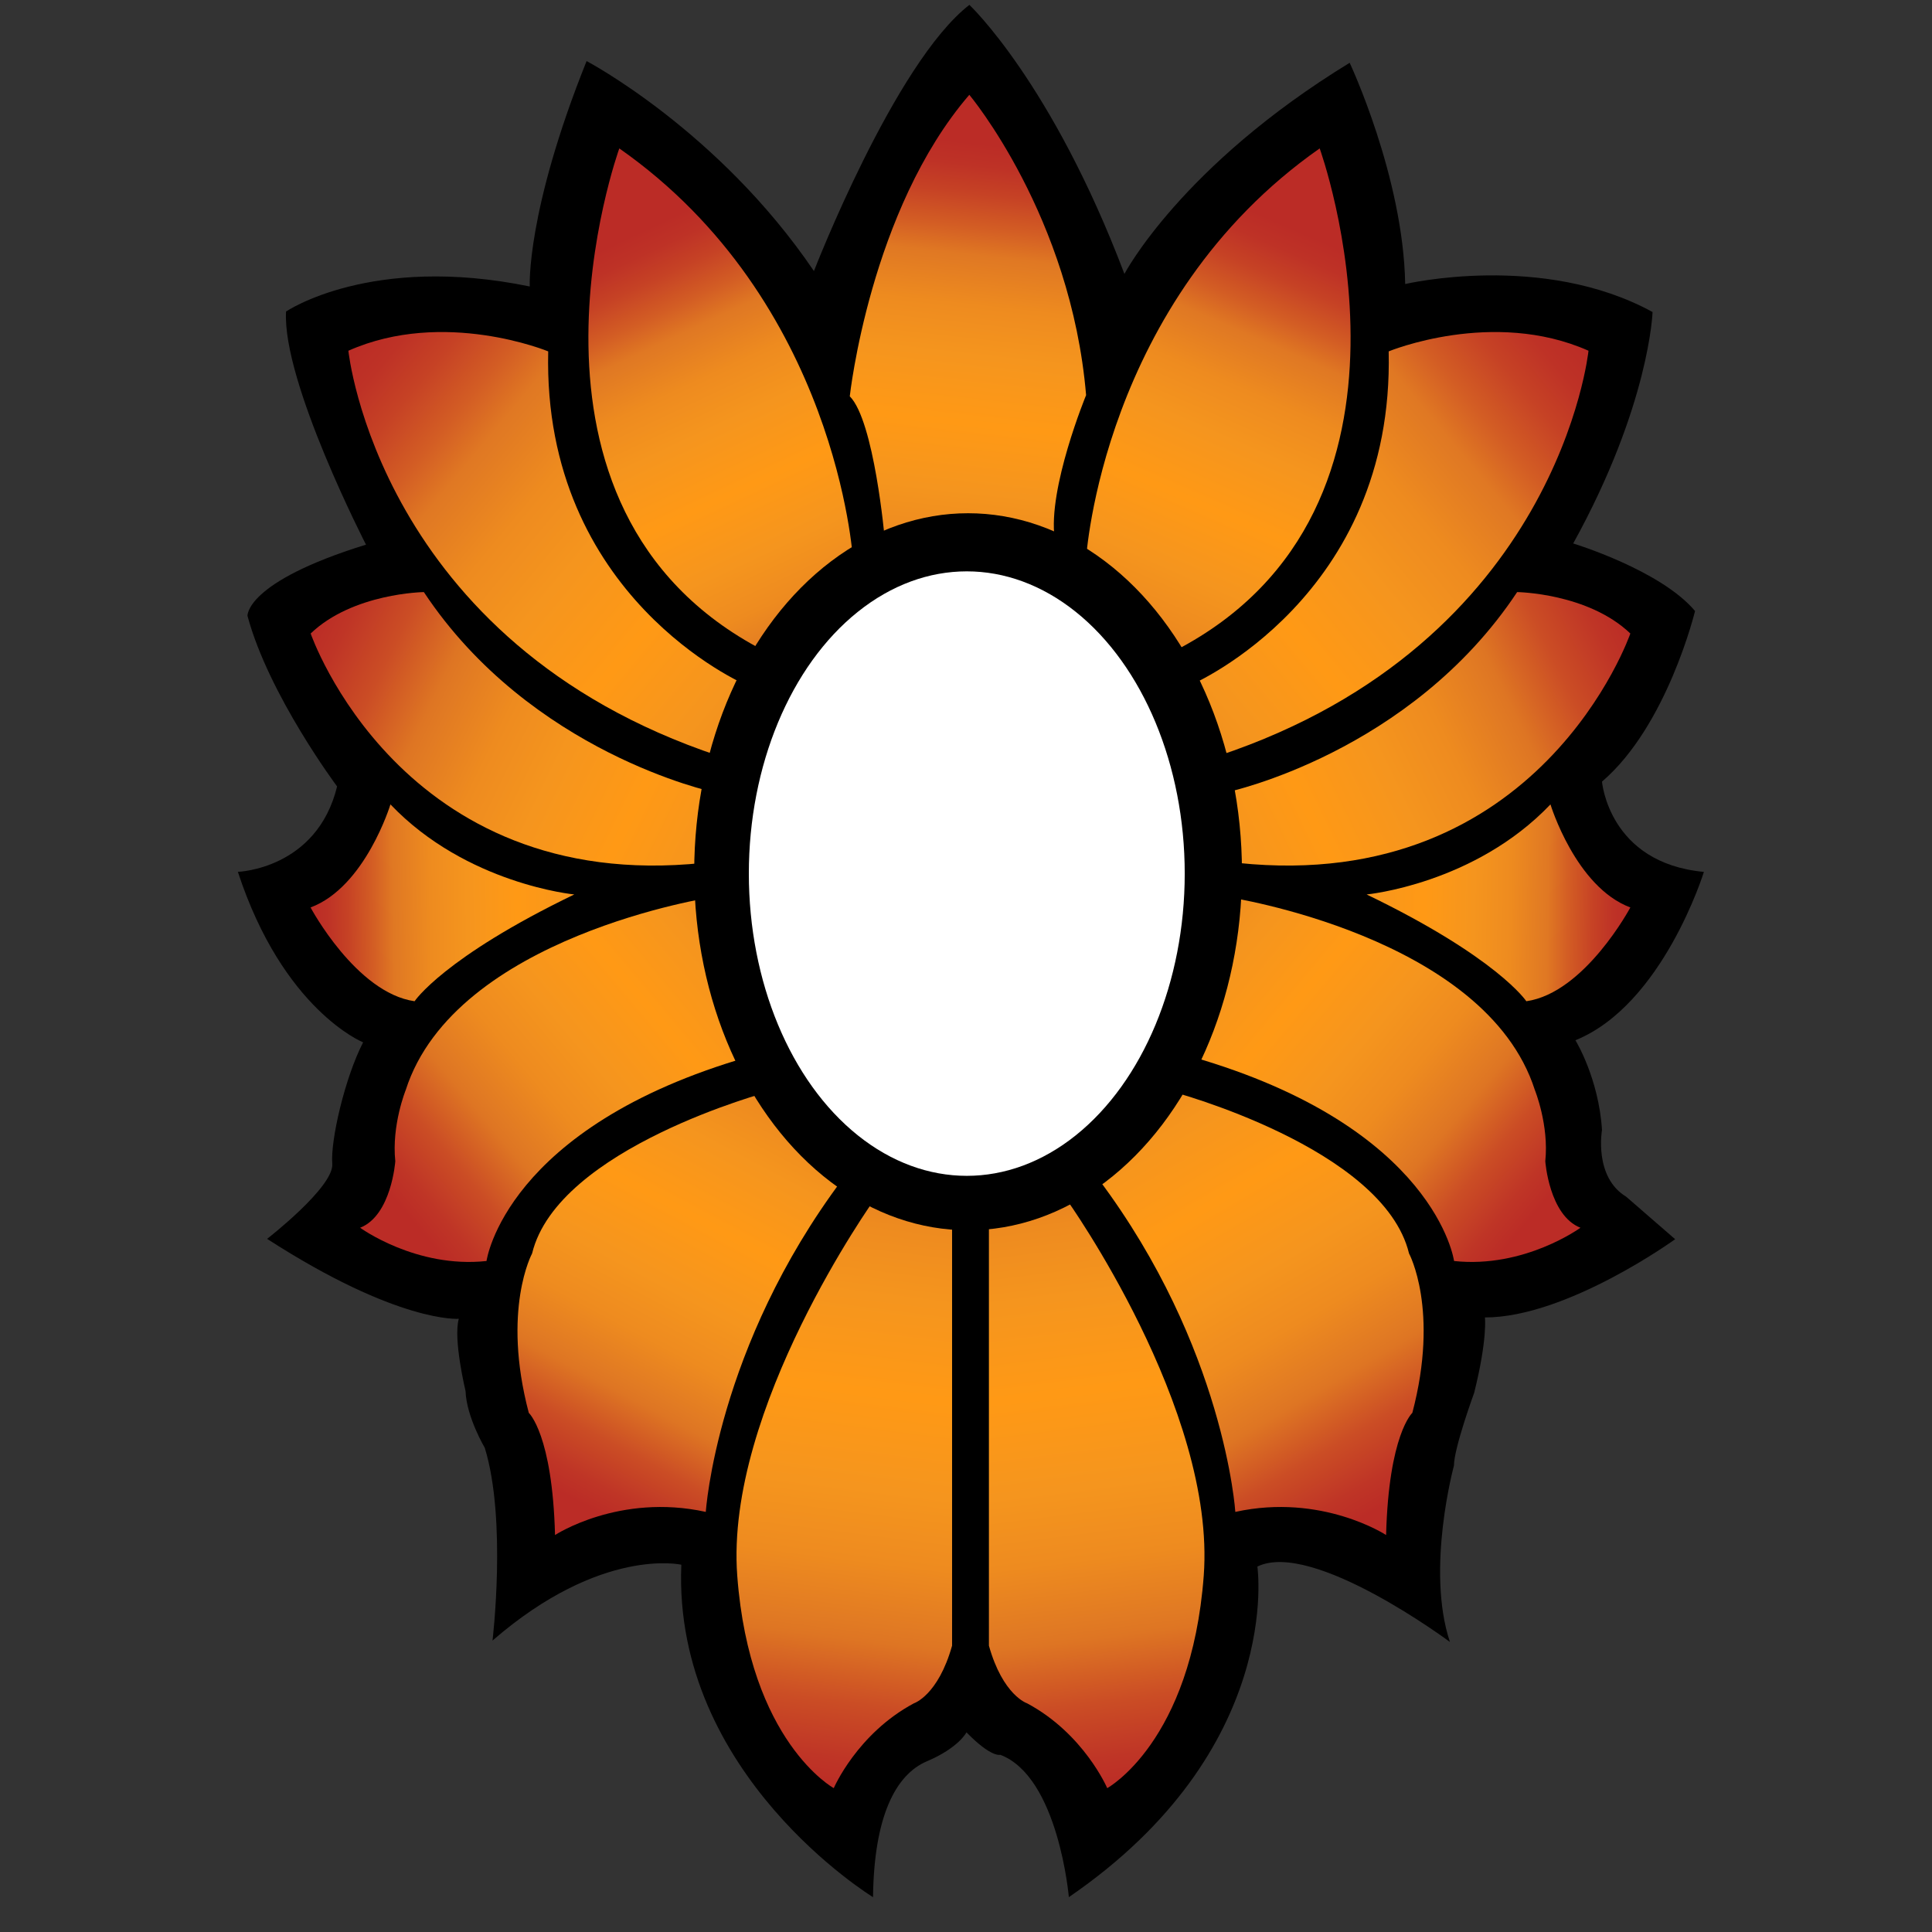 <?xml version="1.0" encoding="UTF-8" standalone="no"?>
<!DOCTYPE svg PUBLIC "-//W3C//DTD SVG 1.1//EN" "http://www.w3.org/Graphics/SVG/1.1/DTD/svg11.dtd">
<svg width="100%" height="100%" viewBox="0 0 1000 1000" version="1.1" xmlns="http://www.w3.org/2000/svg" xmlns:xlink="http://www.w3.org/1999/xlink" xml:space="preserve" xmlns:serif="http://www.serif.com/" style="fill-rule:evenodd;clip-rule:evenodd;stroke-linejoin:round;stroke-miterlimit:2;">
    <rect x="0" y="0" width="1000" height="1000" fill="#333333" stroke="none"/>
    <g transform="matrix(1,0,0,1,-3624,0)">
        <g id="M" transform="matrix(1,0,0,1,-0.333,0)">
            <rect x="3624.33" y="0" width="1000" height="1000" style="fill:none;"/>
            <g transform="matrix(1,0,0,1,3624.33,0)">
                <path d="M500.26,896.664C500.26,896.664 496.256,904.641 479.802,911.622C463.348,918.602 452.378,940.613 451.88,981.962C451.88,981.962 348.169,918.747 352.656,809.906C352.656,809.906 311.272,800.288 254.929,849.151C254.929,849.151 262.408,786.825 250.94,749.429C250.94,749.429 241.467,733.474 240.968,720.011C240.968,720.011 234.486,693.087 237.478,682.616C237.478,682.616 206.235,685.109 138.255,641.231C138.255,641.231 172.988,614.306 171.99,602.34C170.993,590.373 178.472,557.964 187.946,539.515C187.946,539.515 146.561,522.884 123.127,451.261C123.127,451.261 164.013,449.942 174.483,407.062C174.483,407.062 139.082,359.694 128.113,318.808C128.113,318.808 126.617,301.357 189.442,281.911C189.442,281.911 146.063,197.646 148.057,161.248C148.057,161.248 191.935,131.331 274.205,148.284C274.205,148.284 272.211,109.891 303.623,31.61C303.623,31.61 371.933,67.509 421.295,140.306C421.295,140.306 463.017,32.572 501.753,2.522C501.753,2.522 544.403,42.475 582.001,141.772C582.001,141.772 611.284,85.859 698.589,32.507C698.589,32.507 726.354,91.541 727.323,147.018C727.323,147.018 798.293,130.285 855.367,161.502C855.367,161.502 853.847,209.632 814.289,281.297C814.289,281.297 859.581,295.056 877.353,316.269C877.353,316.269 863.02,375.604 829.195,404.559C829.195,404.559 832.635,446.701 881.94,451.287C881.94,451.287 860.727,520.085 815.435,538.431C815.435,538.431 827.475,557.924 829.195,584.87C829.195,584.87 824.829,609.209 841.719,619.421L867.053,641.417C867.053,641.417 811.115,681.91 768.6,681.91C768.6,681.91 769.994,693.062 763.025,720.94C763.025,720.94 752.57,749.515 752.57,758.576C752.57,758.576 737.934,812.241 750.48,849.877C750.48,849.877 679.39,796.908 650.815,810.847C650.815,810.847 664.754,905.531 553.241,981.962C553.241,981.962 547.89,919.744 517.765,908.283C517.765,908.283 513.208,909.93 500.26,896.664Z"/>
            </g>
            <g transform="matrix(1,0,0,1,3624.33,0)">
                <path d="M511.864,634.253C511.864,634.253 532.814,633.044 552.153,620.957C552.153,620.957 629.506,729.333 623.06,815.549C616.614,901.766 573.102,925.536 573.102,925.536C573.102,925.536 561.016,897.334 531.606,881.622C531.606,881.622 519.116,877.593 511.864,851.809L511.864,634.253Z" style="fill:url(#_Linear1);"/>
            </g>
            <g transform="matrix(-1,0,0,1,4628.99,0)">
                <path d="M511.864,634.253C511.864,634.253 532.814,633.044 552.153,620.957C552.153,620.957 629.506,729.333 623.06,815.549C616.614,901.766 573.102,925.536 573.102,925.536C573.102,925.536 561.016,897.334 531.606,881.622C531.606,881.622 519.116,877.593 511.864,851.809L511.864,634.253Z" style="fill:url(#_Linear2);"/>
            </g>
            <g transform="matrix(1,0,0,1,3624.33,0)">
                <path d="M457.923,278.642C457.923,278.642 452.5,217.784 439.847,205.131C439.847,205.131 450.314,108.722 501.72,49.069C501.72,49.069 554.332,111.735 562.165,204.528C562.165,204.528 542.281,252.733 545.896,278.642C545.896,278.642 500.705,262.976 457.923,278.642Z" style="fill:url(#_Linear3);"/>
            </g>
            <g transform="matrix(1,0,0,1,3624.33,0)">
                <path d="M608.538,336.61C608.538,336.61 590.51,309.265 562.165,289.062C562.165,289.062 570.352,155.72 683.064,76.821C683.064,76.821 750.478,262.869 608.538,336.61Z" style="fill:url(#_Linear4);"/>
            </g>
            <g transform="matrix(-1,0,0,1,4627.95,0)">
                <path d="M608.538,336.61C608.538,336.61 590.51,309.265 562.165,289.062C562.165,289.062 570.352,155.72 683.064,76.821C683.064,76.821 750.478,262.869 608.538,336.61Z" style="fill:url(#_Linear5);"/>
            </g>
            <g transform="matrix(1,0,0,1,3624.33,0)">
                <path d="M630.614,391.236C630.614,391.236 633.834,384.241 616.845,354.261C616.845,354.261 721.776,309.123 718.778,181.875C718.778,181.875 772.742,159.557 822.209,181.543C822.209,181.543 806.775,332.615 630.614,391.236" style="fill:url(#_Linear6);"/>
            </g>
            <g transform="matrix(-1,0,0,1,4626.86,0)">
                <path d="M630.614,391.236C630.614,391.236 633.834,384.241 616.845,354.261C616.845,354.261 721.776,309.123 718.778,181.875C718.778,181.875 772.742,159.557 822.209,181.543C822.209,181.543 806.775,332.615 630.614,391.236" style="fill:url(#_Linear7);"/>
            </g>
            <g transform="matrix(1,0,0,1,3624.33,0)">
                <path d="M640.788,446.647C640.788,446.647 641.101,418.111 635.457,409.958C635.457,409.958 730.019,389.828 785.278,306.463C785.278,306.463 821.958,306.94 843.871,327.9C843.871,327.9 797.364,462.975 640.788,446.647Z" style="fill:url(#_Linear8);"/>
            </g>
            <g transform="matrix(-1,0,0,1,4629,0)">
                <path d="M640.788,446.647C640.788,446.647 641.101,418.111 635.457,409.958C635.457,409.958 730.019,389.828 785.278,306.463C785.278,306.463 821.958,306.94 843.871,327.9C843.871,327.9 797.364,462.975 640.788,446.647Z" style="fill:url(#_Linear9);"/>
            </g>
            <g transform="matrix(1,0,0,1,3624.33,0)">
                <path d="M707.365,462.971C707.365,462.971 763.113,457.684 802.521,416.354C802.521,416.354 815.537,459.126 843.871,469.699C843.871,469.699 820.303,513.913 790.026,518.238C790.026,518.238 775.128,495.65 707.365,462.971Z" style="fill:url(#_Linear10);"/>
            </g>
            <g transform="matrix(-1,0,0,1,4628.95,0)">
                <path d="M707.365,462.971C707.365,462.971 763.113,457.684 802.521,416.354C802.521,416.354 815.537,459.126 843.871,469.699C843.871,469.699 820.303,513.913 790.026,518.238C790.026,518.238 775.128,495.65 707.365,462.971Z" style="fill:url(#_Linear11);"/>
            </g>
            <g transform="matrix(1,0,0,1,3624.33,0)">
                <path d="M818.041,635.48C818.041,635.48 789.022,656.63 752.624,652.695C752.624,652.695 743.226,583.344 616.845,546.946C616.845,546.946 634.367,532.19 635.457,464.314C635.457,464.314 768.856,484.48 794.432,564.161C794.432,564.161 801.81,582.36 799.843,601.05C799.843,601.05 801.81,629.086 818.041,635.48Z" style="fill:url(#_Linear12);"/>
            </g>
            <g transform="matrix(-1,0,0,1,4628.78,0)">
                <path d="M818.041,635.48C818.041,635.48 789.022,656.63 752.624,652.695C752.624,652.695 743.226,583.344 616.845,546.946C616.845,546.946 634.367,532.19 635.457,464.314C635.457,464.314 768.856,484.48 794.432,564.161C794.432,564.161 801.81,582.36 799.843,601.05C799.843,601.05 801.81,629.086 818.041,635.48Z" style="fill:url(#_Linear13);"/>
            </g>
            <g transform="matrix(1,0,0,1,3624.33,0)">
                <path d="M717.443,794.53C717.443,794.53 684.164,772.726 639.405,782.559C639.405,782.559 633.978,697.438 568.568,610.269C568.568,610.269 601.059,586.8 606.617,564.997C606.617,564.997 716.062,594.068 729.315,648.791C729.315,648.791 745.133,677.862 731.025,731.302C731.025,731.302 718.825,742.388 717.443,794.53Z" style="fill:url(#_Linear14);"/>
            </g>
            <g transform="matrix(-1,0,0,1,4629.06,0)">
                <path d="M717.443,794.53C717.443,794.53 684.164,772.726 639.405,782.559C639.405,782.559 633.978,697.438 568.568,610.269C568.568,610.269 601.059,586.8 606.617,564.997C606.617,564.997 716.062,594.068 729.315,648.791C729.315,648.791 745.133,677.862 731.025,731.302C731.025,731.302 718.825,742.388 717.443,794.53Z" style="fill:url(#_Linear15);"/>
            </g>
            <g transform="matrix(0.999,0,0,0.739,3498.57,-73.393)">
                <ellipse cx="627.469" cy="709.899" rx="141.897" ry="251.11"/>
            </g>
            <g transform="matrix(0.795,0,0,0.623,3625.9,9.905)">
                <ellipse cx="627.469" cy="709.899" rx="141.897" ry="251.11" style="fill:white;"/>
            </g>
        </g>
    </g>
    <defs>
        <linearGradient id="_Linear1" x1="0" y1="0" x2="1" y2="0" gradientUnits="userSpaceOnUse" gradientTransform="matrix(-51.209,-408.08,408.08,-51.209,573.782,925.536)"><stop offset="0" style="stop-color:rgb(187,44,38);stop-opacity:1"/><stop offset="0.04" style="stop-color:rgb(191,53,38);stop-opacity:1"/><stop offset="0.11" style="stop-color:rgb(203,77,37);stop-opacity:1"/><stop offset="0.19" style="stop-color:rgb(222,117,35);stop-opacity:1"/><stop offset="0.21" style="stop-color:rgb(225,122,35);stop-opacity:1"/><stop offset="0.29" style="stop-color:rgb(238,139,31);stop-opacity:1"/><stop offset="0.38" style="stop-color:rgb(245,149,30);stop-opacity:1"/><stop offset="0.5" style="stop-color:rgb(255,153,21);stop-opacity:1"/><stop offset="0.62" style="stop-color:rgb(245,149,30);stop-opacity:1"/><stop offset="0.71" style="stop-color:rgb(238,139,31);stop-opacity:1"/><stop offset="0.79" style="stop-color:rgb(225,122,35);stop-opacity:1"/><stop offset="0.8" style="stop-color:rgb(224,120,35);stop-opacity:1"/><stop offset="0.85" style="stop-color:rgb(211,93,36);stop-opacity:1"/><stop offset="0.91" style="stop-color:rgb(198,66,37);stop-opacity:1"/><stop offset="0.96" style="stop-color:rgb(190,50,38);stop-opacity:1"/><stop offset="1" style="stop-color:rgb(187,44,38);stop-opacity:1"/></linearGradient>
        <linearGradient id="_Linear2" x1="0" y1="0" x2="1" y2="0" gradientUnits="userSpaceOnUse" gradientTransform="matrix(-51.209,-408.08,408.08,-51.209,573.782,925.536)"><stop offset="0" style="stop-color:rgb(187,44,38);stop-opacity:1"/><stop offset="0.04" style="stop-color:rgb(191,53,38);stop-opacity:1"/><stop offset="0.11" style="stop-color:rgb(203,77,37);stop-opacity:1"/><stop offset="0.19" style="stop-color:rgb(222,117,35);stop-opacity:1"/><stop offset="0.21" style="stop-color:rgb(225,122,35);stop-opacity:1"/><stop offset="0.29" style="stop-color:rgb(238,139,31);stop-opacity:1"/><stop offset="0.38" style="stop-color:rgb(245,149,30);stop-opacity:1"/><stop offset="0.5" style="stop-color:rgb(255,153,21);stop-opacity:1"/><stop offset="0.62" style="stop-color:rgb(245,149,30);stop-opacity:1"/><stop offset="0.71" style="stop-color:rgb(238,139,31);stop-opacity:1"/><stop offset="0.79" style="stop-color:rgb(225,122,35);stop-opacity:1"/><stop offset="0.8" style="stop-color:rgb(224,120,35);stop-opacity:1"/><stop offset="0.85" style="stop-color:rgb(211,93,36);stop-opacity:1"/><stop offset="0.91" style="stop-color:rgb(198,66,37);stop-opacity:1"/><stop offset="0.96" style="stop-color:rgb(190,50,38);stop-opacity:1"/><stop offset="1" style="stop-color:rgb(187,44,38);stop-opacity:1"/></linearGradient>
        <linearGradient id="_Linear3" x1="0" y1="0" x2="1" y2="0" gradientUnits="userSpaceOnUse" gradientTransform="matrix(30.598,-287.284,287.284,30.598,500,364.106)"><stop offset="0" style="stop-color:rgb(187,44,38);stop-opacity:1"/><stop offset="0.04" style="stop-color:rgb(191,53,38);stop-opacity:1"/><stop offset="0.11" style="stop-color:rgb(203,77,37);stop-opacity:1"/><stop offset="0.19" style="stop-color:rgb(222,117,35);stop-opacity:1"/><stop offset="0.21" style="stop-color:rgb(225,122,35);stop-opacity:1"/><stop offset="0.29" style="stop-color:rgb(238,139,31);stop-opacity:1"/><stop offset="0.38" style="stop-color:rgb(245,149,30);stop-opacity:1"/><stop offset="0.5" style="stop-color:rgb(255,153,21);stop-opacity:1"/><stop offset="0.62" style="stop-color:rgb(245,149,30);stop-opacity:1"/><stop offset="0.71" style="stop-color:rgb(238,139,31);stop-opacity:1"/><stop offset="0.79" style="stop-color:rgb(225,122,35);stop-opacity:1"/><stop offset="0.8" style="stop-color:rgb(224,120,35);stop-opacity:1"/><stop offset="0.85" style="stop-color:rgb(211,93,36);stop-opacity:1"/><stop offset="0.91" style="stop-color:rgb(198,66,37);stop-opacity:1"/><stop offset="0.96" style="stop-color:rgb(190,50,38);stop-opacity:1"/><stop offset="1" style="stop-color:rgb(187,44,38);stop-opacity:1"/></linearGradient>
        <linearGradient id="_Linear4" x1="0" y1="0" x2="1" y2="0" gradientUnits="userSpaceOnUse" gradientTransform="matrix(119.676,-273.886,273.886,119.676,546.922,391.236)"><stop offset="0" style="stop-color:rgb(187,44,38);stop-opacity:1"/><stop offset="0.04" style="stop-color:rgb(191,53,38);stop-opacity:1"/><stop offset="0.11" style="stop-color:rgb(203,77,37);stop-opacity:1"/><stop offset="0.19" style="stop-color:rgb(222,117,35);stop-opacity:1"/><stop offset="0.21" style="stop-color:rgb(225,122,35);stop-opacity:1"/><stop offset="0.29" style="stop-color:rgb(238,139,31);stop-opacity:1"/><stop offset="0.38" style="stop-color:rgb(245,149,30);stop-opacity:1"/><stop offset="0.5" style="stop-color:rgb(255,153,21);stop-opacity:1"/><stop offset="0.62" style="stop-color:rgb(245,149,30);stop-opacity:1"/><stop offset="0.71" style="stop-color:rgb(238,139,31);stop-opacity:1"/><stop offset="0.79" style="stop-color:rgb(225,122,35);stop-opacity:1"/><stop offset="0.8" style="stop-color:rgb(224,120,35);stop-opacity:1"/><stop offset="0.85" style="stop-color:rgb(211,93,36);stop-opacity:1"/><stop offset="0.91" style="stop-color:rgb(198,66,37);stop-opacity:1"/><stop offset="0.96" style="stop-color:rgb(190,50,38);stop-opacity:1"/><stop offset="1" style="stop-color:rgb(187,44,38);stop-opacity:1"/></linearGradient>
        <linearGradient id="_Linear5" x1="0" y1="0" x2="1" y2="0" gradientUnits="userSpaceOnUse" gradientTransform="matrix(122,-258,258,122,544.598,375.35)"><stop offset="0" style="stop-color:rgb(187,44,38);stop-opacity:1"/><stop offset="0.04" style="stop-color:rgb(191,53,38);stop-opacity:1"/><stop offset="0.11" style="stop-color:rgb(203,77,37);stop-opacity:1"/><stop offset="0.19" style="stop-color:rgb(222,117,35);stop-opacity:1"/><stop offset="0.21" style="stop-color:rgb(225,122,35);stop-opacity:1"/><stop offset="0.29" style="stop-color:rgb(238,139,31);stop-opacity:1"/><stop offset="0.38" style="stop-color:rgb(245,149,30);stop-opacity:1"/><stop offset="0.5" style="stop-color:rgb(255,153,21);stop-opacity:1"/><stop offset="0.62" style="stop-color:rgb(245,149,30);stop-opacity:1"/><stop offset="0.71" style="stop-color:rgb(238,139,31);stop-opacity:1"/><stop offset="0.79" style="stop-color:rgb(225,122,35);stop-opacity:1"/><stop offset="0.8" style="stop-color:rgb(224,120,35);stop-opacity:1"/><stop offset="0.85" style="stop-color:rgb(211,93,36);stop-opacity:1"/><stop offset="0.91" style="stop-color:rgb(198,66,37);stop-opacity:1"/><stop offset="0.96" style="stop-color:rgb(190,50,38);stop-opacity:1"/><stop offset="1" style="stop-color:rgb(187,44,38);stop-opacity:1"/></linearGradient>
        <linearGradient id="_Linear6" x1="0" y1="0" x2="1" y2="0" gradientUnits="userSpaceOnUse" gradientTransform="matrix(321.203,-272,272,321.203,501.006,454.491)"><stop offset="0" style="stop-color:rgb(187,44,38);stop-opacity:1"/><stop offset="0.04" style="stop-color:rgb(191,53,38);stop-opacity:1"/><stop offset="0.11" style="stop-color:rgb(203,77,37);stop-opacity:1"/><stop offset="0.19" style="stop-color:rgb(222,117,35);stop-opacity:1"/><stop offset="0.21" style="stop-color:rgb(225,122,35);stop-opacity:1"/><stop offset="0.29" style="stop-color:rgb(238,139,31);stop-opacity:1"/><stop offset="0.38" style="stop-color:rgb(245,149,30);stop-opacity:1"/><stop offset="0.5" style="stop-color:rgb(255,153,21);stop-opacity:1"/><stop offset="0.62" style="stop-color:rgb(245,149,30);stop-opacity:1"/><stop offset="0.71" style="stop-color:rgb(238,139,31);stop-opacity:1"/><stop offset="0.79" style="stop-color:rgb(225,122,35);stop-opacity:1"/><stop offset="0.8" style="stop-color:rgb(224,120,35);stop-opacity:1"/><stop offset="0.85" style="stop-color:rgb(211,93,36);stop-opacity:1"/><stop offset="0.91" style="stop-color:rgb(198,66,37);stop-opacity:1"/><stop offset="0.96" style="stop-color:rgb(190,50,38);stop-opacity:1"/><stop offset="1" style="stop-color:rgb(187,44,38);stop-opacity:1"/></linearGradient>
        <linearGradient id="_Linear7" x1="0" y1="0" x2="1" y2="0" gradientUnits="userSpaceOnUse" gradientTransform="matrix(321.203,-272,272,321.203,501.006,454.491)"><stop offset="0" style="stop-color:rgb(187,44,38);stop-opacity:1"/><stop offset="0.04" style="stop-color:rgb(191,53,38);stop-opacity:1"/><stop offset="0.11" style="stop-color:rgb(203,77,37);stop-opacity:1"/><stop offset="0.19" style="stop-color:rgb(222,117,35);stop-opacity:1"/><stop offset="0.21" style="stop-color:rgb(225,122,35);stop-opacity:1"/><stop offset="0.29" style="stop-color:rgb(238,139,31);stop-opacity:1"/><stop offset="0.38" style="stop-color:rgb(245,149,30);stop-opacity:1"/><stop offset="0.5" style="stop-color:rgb(255,153,21);stop-opacity:1"/><stop offset="0.62" style="stop-color:rgb(245,149,30);stop-opacity:1"/><stop offset="0.71" style="stop-color:rgb(238,139,31);stop-opacity:1"/><stop offset="0.79" style="stop-color:rgb(225,122,35);stop-opacity:1"/><stop offset="0.8" style="stop-color:rgb(224,120,35);stop-opacity:1"/><stop offset="0.85" style="stop-color:rgb(211,93,36);stop-opacity:1"/><stop offset="0.91" style="stop-color:rgb(198,66,37);stop-opacity:1"/><stop offset="0.96" style="stop-color:rgb(190,50,38);stop-opacity:1"/><stop offset="1" style="stop-color:rgb(187,44,38);stop-opacity:1"/></linearGradient>
        <linearGradient id="_Linear8" x1="0" y1="0" x2="1" y2="0" gradientUnits="userSpaceOnUse" gradientTransform="matrix(-343.871,164.033,-164.033,-343.871,843.871,326.947)"><stop offset="0" style="stop-color:rgb(187,44,38);stop-opacity:1"/><stop offset="0.04" style="stop-color:rgb(191,53,38);stop-opacity:1"/><stop offset="0.11" style="stop-color:rgb(203,77,37);stop-opacity:1"/><stop offset="0.19" style="stop-color:rgb(222,117,35);stop-opacity:1"/><stop offset="0.21" style="stop-color:rgb(225,122,35);stop-opacity:1"/><stop offset="0.29" style="stop-color:rgb(238,139,31);stop-opacity:1"/><stop offset="0.38" style="stop-color:rgb(245,149,30);stop-opacity:1"/><stop offset="0.5" style="stop-color:rgb(255,153,21);stop-opacity:1"/><stop offset="0.62" style="stop-color:rgb(245,149,30);stop-opacity:1"/><stop offset="0.71" style="stop-color:rgb(238,139,31);stop-opacity:1"/><stop offset="0.79" style="stop-color:rgb(225,122,35);stop-opacity:1"/><stop offset="0.8" style="stop-color:rgb(224,120,35);stop-opacity:1"/><stop offset="0.85" style="stop-color:rgb(211,93,36);stop-opacity:1"/><stop offset="0.91" style="stop-color:rgb(198,66,37);stop-opacity:1"/><stop offset="0.96" style="stop-color:rgb(190,50,38);stop-opacity:1"/><stop offset="1" style="stop-color:rgb(187,44,38);stop-opacity:1"/></linearGradient>
        <linearGradient id="_Linear9" x1="0" y1="0" x2="1" y2="0" gradientUnits="userSpaceOnUse" gradientTransform="matrix(-343.871,164.033,-164.033,-343.871,843.871,326.947)"><stop offset="0" style="stop-color:rgb(187,44,38);stop-opacity:1"/><stop offset="0.04" style="stop-color:rgb(191,53,38);stop-opacity:1"/><stop offset="0.11" style="stop-color:rgb(203,77,37);stop-opacity:1"/><stop offset="0.19" style="stop-color:rgb(222,117,35);stop-opacity:1"/><stop offset="0.21" style="stop-color:rgb(225,122,35);stop-opacity:1"/><stop offset="0.29" style="stop-color:rgb(238,139,31);stop-opacity:1"/><stop offset="0.38" style="stop-color:rgb(245,149,30);stop-opacity:1"/><stop offset="0.5" style="stop-color:rgb(255,153,21);stop-opacity:1"/><stop offset="0.62" style="stop-color:rgb(245,149,30);stop-opacity:1"/><stop offset="0.71" style="stop-color:rgb(238,139,31);stop-opacity:1"/><stop offset="0.79" style="stop-color:rgb(225,122,35);stop-opacity:1"/><stop offset="0.8" style="stop-color:rgb(224,120,35);stop-opacity:1"/><stop offset="0.85" style="stop-color:rgb(211,93,36);stop-opacity:1"/><stop offset="0.91" style="stop-color:rgb(198,66,37);stop-opacity:1"/><stop offset="0.96" style="stop-color:rgb(190,50,38);stop-opacity:1"/><stop offset="1" style="stop-color:rgb(187,44,38);stop-opacity:1"/></linearGradient>
        <linearGradient id="_Linear10" x1="0" y1="0" x2="1" y2="0" gradientUnits="userSpaceOnUse" gradientTransform="matrix(213.4,4.325,-3.228,159.275,630.472,462.971)"><stop offset="0" style="stop-color:rgb(187,44,38);stop-opacity:1"/><stop offset="0.04" style="stop-color:rgb(191,53,38);stop-opacity:1"/><stop offset="0.11" style="stop-color:rgb(203,77,37);stop-opacity:1"/><stop offset="0.19" style="stop-color:rgb(222,117,35);stop-opacity:1"/><stop offset="0.21" style="stop-color:rgb(225,122,35);stop-opacity:1"/><stop offset="0.29" style="stop-color:rgb(238,139,31);stop-opacity:1"/><stop offset="0.31" style="stop-color:rgb(245,149,30);stop-opacity:1"/><stop offset="0.5" style="stop-color:rgb(255,153,21);stop-opacity:1"/><stop offset="0.62" style="stop-color:rgb(245,149,30);stop-opacity:1"/><stop offset="0.71" style="stop-color:rgb(238,139,31);stop-opacity:1"/><stop offset="0.79" style="stop-color:rgb(225,122,35);stop-opacity:1"/><stop offset="0.8" style="stop-color:rgb(224,120,35);stop-opacity:1"/><stop offset="0.85" style="stop-color:rgb(211,93,36);stop-opacity:1"/><stop offset="0.91" style="stop-color:rgb(198,66,37);stop-opacity:1"/><stop offset="0.96" style="stop-color:rgb(190,50,38);stop-opacity:1"/><stop offset="1" style="stop-color:rgb(187,44,38);stop-opacity:1"/></linearGradient>
        <linearGradient id="_Linear11" x1="0" y1="0" x2="1" y2="0" gradientUnits="userSpaceOnUse" gradientTransform="matrix(213.4,4.325,-3.228,159.275,630.472,462.971)"><stop offset="0" style="stop-color:rgb(187,44,38);stop-opacity:1"/><stop offset="0.04" style="stop-color:rgb(191,53,38);stop-opacity:1"/><stop offset="0.11" style="stop-color:rgb(203,77,37);stop-opacity:1"/><stop offset="0.19" style="stop-color:rgb(222,117,35);stop-opacity:1"/><stop offset="0.21" style="stop-color:rgb(225,122,35);stop-opacity:1"/><stop offset="0.29" style="stop-color:rgb(238,139,31);stop-opacity:1"/><stop offset="0.31" style="stop-color:rgb(245,149,30);stop-opacity:1"/><stop offset="0.5" style="stop-color:rgb(255,153,21);stop-opacity:1"/><stop offset="0.62" style="stop-color:rgb(245,149,30);stop-opacity:1"/><stop offset="0.71" style="stop-color:rgb(238,139,31);stop-opacity:1"/><stop offset="0.79" style="stop-color:rgb(225,122,35);stop-opacity:1"/><stop offset="0.8" style="stop-color:rgb(224,120,35);stop-opacity:1"/><stop offset="0.85" style="stop-color:rgb(211,93,36);stop-opacity:1"/><stop offset="0.91" style="stop-color:rgb(198,66,37);stop-opacity:1"/><stop offset="0.96" style="stop-color:rgb(190,50,38);stop-opacity:1"/><stop offset="1" style="stop-color:rgb(187,44,38);stop-opacity:1"/></linearGradient>
        <linearGradient id="_Linear12" x1="0" y1="0" x2="1" y2="0" gradientUnits="userSpaceOnUse" gradientTransform="matrix(-252.865,-210.784,210.784,-252.865,790.094,632.954)"><stop offset="0" style="stop-color:rgb(187,44,38);stop-opacity:1"/><stop offset="0.04" style="stop-color:rgb(191,53,38);stop-opacity:1"/><stop offset="0.11" style="stop-color:rgb(203,77,37);stop-opacity:1"/><stop offset="0.19" style="stop-color:rgb(222,117,35);stop-opacity:1"/><stop offset="0.21" style="stop-color:rgb(225,122,35);stop-opacity:1"/><stop offset="0.29" style="stop-color:rgb(238,139,31);stop-opacity:1"/><stop offset="0.38" style="stop-color:rgb(245,149,30);stop-opacity:1"/><stop offset="0.5" style="stop-color:rgb(255,153,21);stop-opacity:1"/><stop offset="0.62" style="stop-color:rgb(245,149,30);stop-opacity:1"/><stop offset="0.71" style="stop-color:rgb(238,139,31);stop-opacity:1"/><stop offset="0.79" style="stop-color:rgb(225,122,35);stop-opacity:1"/><stop offset="0.8" style="stop-color:rgb(224,120,35);stop-opacity:1"/><stop offset="0.85" style="stop-color:rgb(211,93,36);stop-opacity:1"/><stop offset="0.91" style="stop-color:rgb(198,66,37);stop-opacity:1"/><stop offset="0.96" style="stop-color:rgb(190,50,38);stop-opacity:1"/><stop offset="1" style="stop-color:rgb(187,44,38);stop-opacity:1"/></linearGradient>
        <linearGradient id="_Linear13" x1="0" y1="0" x2="1" y2="0" gradientUnits="userSpaceOnUse" gradientTransform="matrix(-252.865,-210.784,210.784,-252.865,790.094,632.954)"><stop offset="0" style="stop-color:rgb(187,44,38);stop-opacity:1"/><stop offset="0.04" style="stop-color:rgb(191,53,38);stop-opacity:1"/><stop offset="0.11" style="stop-color:rgb(203,77,37);stop-opacity:1"/><stop offset="0.19" style="stop-color:rgb(222,117,35);stop-opacity:1"/><stop offset="0.21" style="stop-color:rgb(225,122,35);stop-opacity:1"/><stop offset="0.29" style="stop-color:rgb(238,139,31);stop-opacity:1"/><stop offset="0.38" style="stop-color:rgb(245,149,30);stop-opacity:1"/><stop offset="0.5" style="stop-color:rgb(255,153,21);stop-opacity:1"/><stop offset="0.62" style="stop-color:rgb(245,149,30);stop-opacity:1"/><stop offset="0.71" style="stop-color:rgb(238,139,31);stop-opacity:1"/><stop offset="0.79" style="stop-color:rgb(225,122,35);stop-opacity:1"/><stop offset="0.8" style="stop-color:rgb(224,120,35);stop-opacity:1"/><stop offset="0.85" style="stop-color:rgb(211,93,36);stop-opacity:1"/><stop offset="0.91" style="stop-color:rgb(198,66,37);stop-opacity:1"/><stop offset="0.96" style="stop-color:rgb(190,50,38);stop-opacity:1"/><stop offset="1" style="stop-color:rgb(187,44,38);stop-opacity:1"/></linearGradient>
        <linearGradient id="_Linear14" x1="0" y1="0" x2="1" y2="0" gradientUnits="userSpaceOnUse" gradientTransform="matrix(-182,-308,308,-182,708.785,783.102)"><stop offset="0" style="stop-color:rgb(187,44,38);stop-opacity:1"/><stop offset="0.04" style="stop-color:rgb(191,53,38);stop-opacity:1"/><stop offset="0.11" style="stop-color:rgb(203,77,37);stop-opacity:1"/><stop offset="0.19" style="stop-color:rgb(222,117,35);stop-opacity:1"/><stop offset="0.21" style="stop-color:rgb(225,122,35);stop-opacity:1"/><stop offset="0.29" style="stop-color:rgb(238,139,31);stop-opacity:1"/><stop offset="0.38" style="stop-color:rgb(245,149,30);stop-opacity:1"/><stop offset="0.5" style="stop-color:rgb(255,153,21);stop-opacity:1"/><stop offset="0.62" style="stop-color:rgb(245,149,30);stop-opacity:1"/><stop offset="0.71" style="stop-color:rgb(238,139,31);stop-opacity:1"/><stop offset="0.79" style="stop-color:rgb(225,122,35);stop-opacity:1"/><stop offset="0.8" style="stop-color:rgb(224,120,35);stop-opacity:1"/><stop offset="0.85" style="stop-color:rgb(211,93,36);stop-opacity:1"/><stop offset="0.91" style="stop-color:rgb(198,66,37);stop-opacity:1"/><stop offset="0.96" style="stop-color:rgb(190,50,38);stop-opacity:1"/><stop offset="1" style="stop-color:rgb(187,44,38);stop-opacity:1"/></linearGradient>
        <linearGradient id="_Linear15" x1="0" y1="0" x2="1" y2="0" gradientUnits="userSpaceOnUse" gradientTransform="matrix(-150.515,-279.168,279.168,-150.515,702.366,779.168)"><stop offset="0" style="stop-color:rgb(187,44,38);stop-opacity:1"/><stop offset="0.04" style="stop-color:rgb(191,53,38);stop-opacity:1"/><stop offset="0.11" style="stop-color:rgb(203,77,37);stop-opacity:1"/><stop offset="0.19" style="stop-color:rgb(222,117,35);stop-opacity:1"/><stop offset="0.21" style="stop-color:rgb(225,122,35);stop-opacity:1"/><stop offset="0.29" style="stop-color:rgb(238,139,31);stop-opacity:1"/><stop offset="0.38" style="stop-color:rgb(245,149,30);stop-opacity:1"/><stop offset="0.5" style="stop-color:rgb(255,153,21);stop-opacity:1"/><stop offset="0.62" style="stop-color:rgb(245,149,30);stop-opacity:1"/><stop offset="0.71" style="stop-color:rgb(238,139,31);stop-opacity:1"/><stop offset="0.79" style="stop-color:rgb(225,122,35);stop-opacity:1"/><stop offset="0.8" style="stop-color:rgb(224,120,35);stop-opacity:1"/><stop offset="0.85" style="stop-color:rgb(211,93,36);stop-opacity:1"/><stop offset="0.91" style="stop-color:rgb(198,66,37);stop-opacity:1"/><stop offset="0.96" style="stop-color:rgb(190,50,38);stop-opacity:1"/><stop offset="1" style="stop-color:rgb(187,44,38);stop-opacity:1"/></linearGradient>
    </defs>
</svg>
